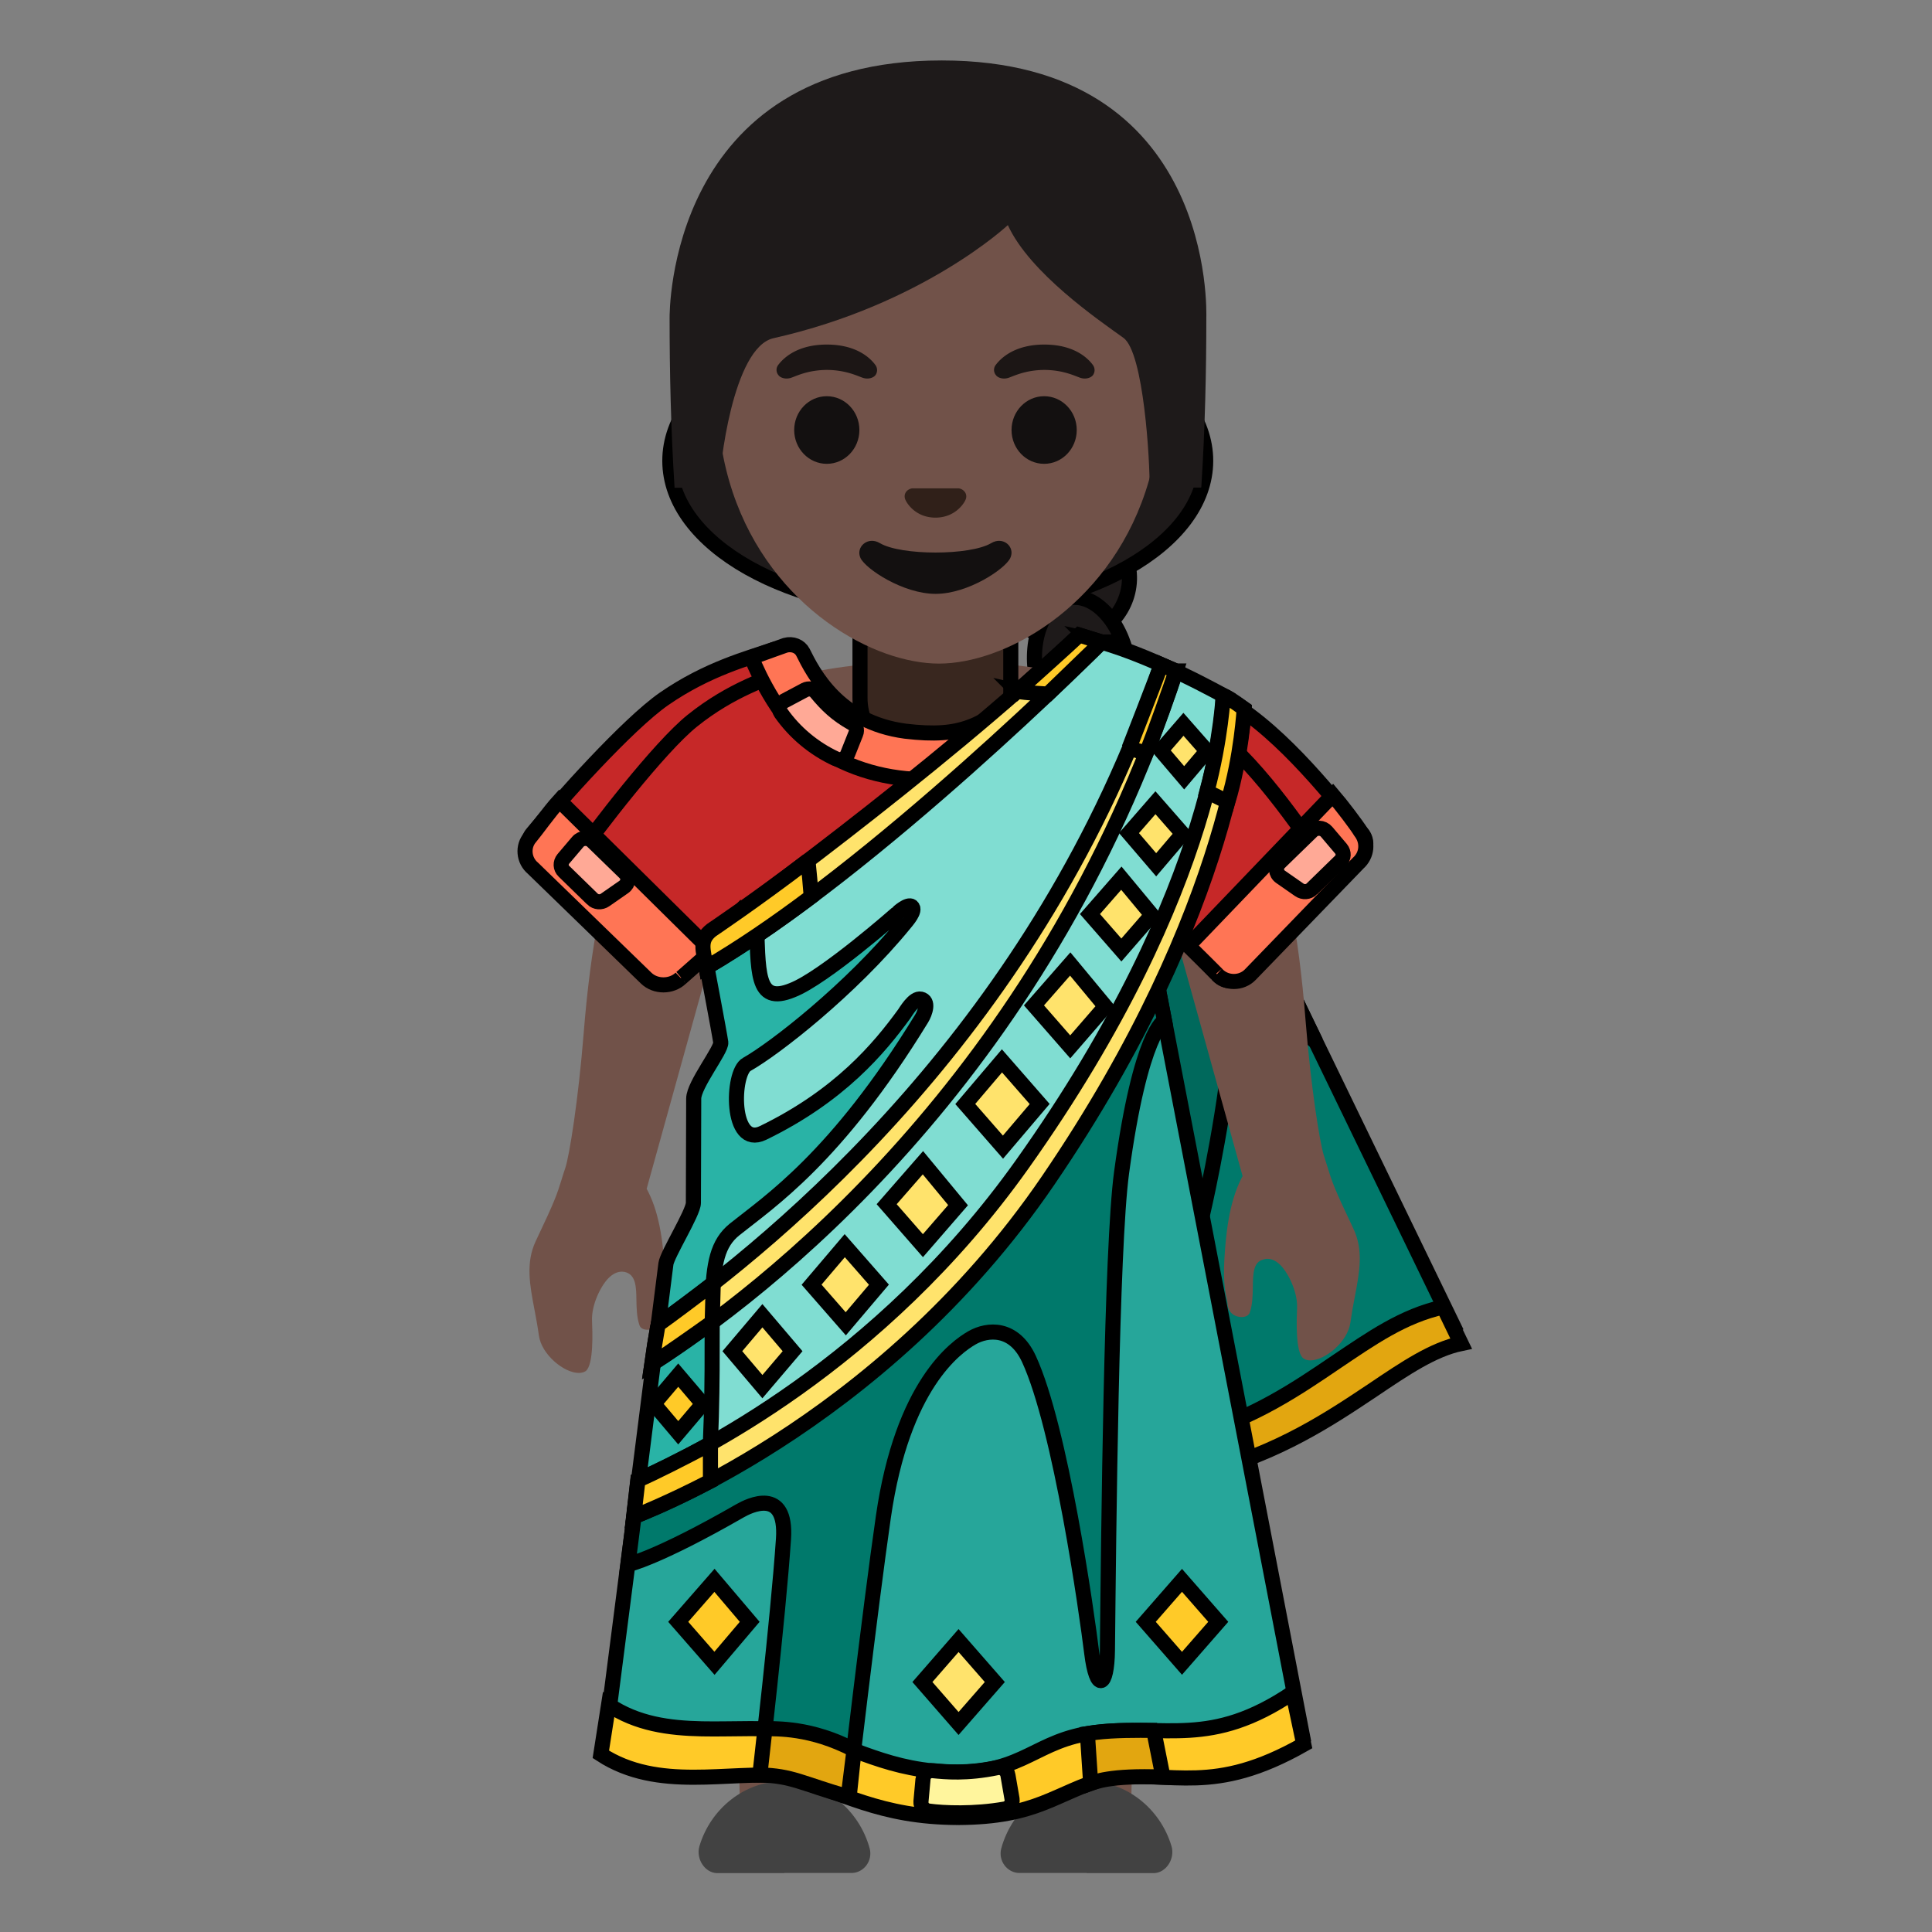 <svg version="1.1" id="Layer_1" xmlns="http://www.w3.org/2000/svg" xmlns:xlink="http://www.w3.org/1999/xlink" x="0px" y="0px"
	 viewBox="0 0 128 128" style="enable-background:new 0 0 128 128;" xml:space="preserve">
 <rect x="0" y="0" width="128" height="128" fill="#808080" stroke="none"/>
 <g>
  <title>Layer 1</title>
  <g transform="rotate(80 70.346 36.186)" id="svg_2" stroke="null" fill="#543930">
   <ellipse id="svg_3" ry="6.729" rx="7.009" cy="36.186" cx="64.365" fill="#1e1a1a"/>
   <ellipse id="svg_4" ry="4.206" rx="4.112" cy="36.279" cx="72.495" fill="#1e1a1a"/>
   <ellipse id="svg_5" ry="3.084" rx="4.766" cy="36.279" cx="78.57" fill="#1e1a1a"/>
  </g>
  <ellipse id="svg_6" ry="10.015" rx="17.751" cy="30.529" cx="62.129" fill="#1e1a1a" stroke="null"/>
  <path id="svg_7" d="m38.343,90.96c-0.99,0 -2.47,-1.23 -2.64,-2.48c-0.08,-0.59 -0.19,-1.16 -0.29,-1.7c-0.32,-1.67 -0.59,-3.12 0.08,-4.55c1.28,-2.69 1.41,-3.1 1.71,-4.07c0.07,-0.22 0.14,-0.47 0.25,-0.78c0.27,-0.81 0.86,-4.47 1.22,-8.96c0.46,-5.76 1.31,-10.11 2.67,-13.69c0.85,-2.24 2.37,-3.37 4.51,-3.37c1.86,0 3.7,0.85 4.45,1.24l-2.1,6.85l-5.36,19.31l0.1,0.19c0.81,1.61 1.01,3.62 1.11,5.38c0.07,1.47 -0.08,2.19 -0.16,2.54c-0.03,0.15 -0.05,0.25 -0.05,0.33c-0.03,0.62 -0.51,0.9 -0.94,0.9c-0.28,0 -0.48,-0.11 -0.54,-0.31c-0.18,-0.52 -0.19,-1.15 -0.2,-1.7c-0.01,-0.81 -0.03,-1.65 -0.77,-1.82l-0.18,-0.02c-0.33,0 -0.62,0.15 -0.91,0.44c-0.55,0.57 -1.12,1.81 -1.08,2.8c0.03,0.73 0.12,2.94 -0.42,3.35c-0.12,0.08 -0.28,0.12 -0.46,0.12z" fill="#715249"/>
  <path id="svg_8" d="m68.697,121.405l-5.15,-35.06c-0.15,-0.76 -0.81,-1.27 -1.56,-1.27s-1.41,0.51 -1.55,1.22l-5.17,35.11l-6.2,0.24l-1.03,-46.03l27.88,0l-1.02,46.03l-6.2,-0.24z" fill="#715249"/>
  <path id="svg_9" d="m71.997,124.1l4.45,0c0.82,-0.02 1.41,-0.96 1.17,-1.78c-0.74,-2.49 -2.99,-4.32 -5.62,-4.32c-2.68,0 -4.96,1.9 -5.66,4.46c-0.22,0.82 0.39,1.63 1.21,1.63l4.45,0l0,0.01zm-20.04,0l-4.45,0c-0.82,-0.02 -1.41,-0.96 -1.17,-1.78c0.74,-2.49 2.99,-4.32 5.62,-4.32c2.68,0 4.96,1.9 5.66,4.46c0.22,0.82 -0.39,1.63 -1.21,1.63l-4.45,0l0,0.01z" fill="#424242"/>
  <path id="svg_10" d="m71.647,44.865c-2.41,-0.64 -5.58,-1.06 -9.54,-1.06l-0.16,0c-3.96,0 -7.18,0.42 -9.57,1.06c-7.55,2.01 -9.46,6.56 -11.71,12.65l7.37,3.2l0,17.28l28,0l0,-17.28l7.28,-3.2c-2.25,-6.09 -4.12,-10.64 -11.67,-12.65z" fill="#715249"/>
  <path stroke="null" id="svg_11" d="m61.977,40.95l-5,0l0,5.3c0,2.4 2.03,4.34 4.54,4.34l0.91,0c2.51,0 4.54,-1.94 4.54,-4.34l0,-5.3l-4.99,0z" fill="#39271f"/>
  <path id="svg_12" d="m62.211,8.385c7.63,0 14.69,5.67 14.69,17.7c0,9.66 -5.98,15.38 -11.19,17.22c-1.24,0.44 -2.44,0.66 -3.5,0.66s-2.25,-0.22 -3.48,-0.65c-5.21,-1.84 -11.21,-7.55 -11.21,-17.23c0,-12.03 7.07,-17.7 14.69,-17.7z" fill="#715249"/>
  <path id="svg_13" d="m62.392,4.005c-18.18,0 -18.03,16.81 -18.03,17.08c0,3.44 0.08,7.33 0.33,11.23l2.98,-0.01c-0.03,-1.29 0.88,-9.3 3.58,-9.9c9.91,-2.23 15.52,-7.49 15.52,-7.49c1.46,3.18 6.02,6.29 7.66,7.47c1.35,0.97 1.76,8.22 1.73,9.92l3.42,0c0,-0.02 0.01,-0.05 0.01,-0.07c0.25,-3.88 0.33,-7.74 0.33,-11.16c0,-0.26 0.65,-17.07 -17.53,-17.07z" fill="#1e1a1a"/>
  <path id="svg_14" d="m65.667,35.985c-1.4,0.83 -5.97,0.83 -7.37,0c-0.8,-0.48 -1.62,0.25 -1.29,0.98c0.33,0.72 2.82,2.38 4.98,2.38c2.16,0 4.62,-1.66 4.95,-2.38c0.34,-0.73 -0.47,-1.46 -1.27,-0.98z" fill="#131010"/>
  <path id="svg_15" d="m63.667,32.395a0.737,0.737 0 0 0 -0.14,-0.04l-3.1,0c-0.05,0.01 -0.1,0.02 -0.14,0.04c-0.28,0.11 -0.44,0.4 -0.3,0.72s0.75,1.18 1.99,1.18s1.86,-0.87 1.99,-1.18c0.14,-0.31 -0.02,-0.6 -0.3,-0.72z" fill="#302019"/>
  <g id="svg_16" fill="#53362c">
   <ellipse fill="#131010" id="svg_17" cx="54.777" cy="28.49" rx="2.16" ry="2.24"/>
   <ellipse fill="#131010" id="svg_18" cx="69.177" cy="28.49" rx="2.16" ry="2.24"/>
  </g>
  <path id="svg_19" d="m65.977,24.168c0.41,-0.54 1.36,-1.34 3.21,-1.34s2.8,0.79 3.21,1.34c0.18,0.24 0.14,0.52 0.01,0.69c-0.12,0.16 -0.46,0.3 -0.84,0.17c-0.38,-0.13 -1.13,-0.51 -2.37,-0.52c-1.25,0.01 -1.99,0.39 -2.37,0.52c-0.38,0.13 -0.73,-0.01 -0.84,-0.17a0.54,0.54 0 0 1 -0.01,-0.69zm-14.41,0c0.41,-0.54 1.36,-1.34 3.21,-1.34s2.8,0.79 3.21,1.34c0.18,0.24 0.14,0.52 0.01,0.69c-0.12,0.16 -0.46,0.3 -0.84,0.17c-0.38,-0.13 -1.13,-0.51 -2.37,-0.52c-1.25,0.01 -1.99,0.39 -2.37,0.52c-0.38,0.13 -0.73,-0.01 -0.84,-0.17a0.54,0.54 0 0 1 -0.01,-0.69z" fill="#1c1615"/>
  <path id="svg_52" fill="#C62828" d="m90.218,55.193c-1.711,-2.095 -5.16,-6.56 -8.733,-8.675c-4.318,-2.487 -8.958,-4.014 -8.958,-4.014s-3.449,5.568 -8.568,6.475s-9.123,-2.03 -10.081,-3.27c-1.027,-1.436 -1.574,-3.009 -2.607,-2.683c-1.711,0.587 -4.387,1.279 -7.268,3.27c-2.416,1.671 -7.001,6.808 -8.712,8.897c-0.411,0.457 -0.342,1.175 0.137,1.567l5.831,5.561c0.479,0.457 1.3,0.457 1.786,0l4.181,-3.792l0.684,2.813c0.821,3.27 1.095,4.706 1.027,6.149c0,0.059 27.635,0.059 27.635,0c-0.068,-1.436 0.205,-2.879 1.027,-6.149l0.684,-2.813l4.181,3.792c0.479,0.457 1.3,0.457 1.786,0l5.831,-5.561c0.479,-0.385 0.547,-1.11 0.137,-1.567l-0,0l0,0z" stroke="null"/>
  <path id="svg_2" fill="#00796B" d="m79.932,54.083l-7.323,6.671l6.851,36.194c5.797,-1.952 9.759,-5.607 12.941,-7.493c1.848,-1.097 3.853,-1.691 3.853,-1.691l-16.322,-33.681l0,0l-0,0z" stroke="null"/>
  <path id="svg_3" fill="#00695C" d="m82.396,59.129l4.777,9.895c0,0 -5.085,-4.399 -5.687,0.946c-0.595,5.346 -1.841,10.6 -1.841,10.6l-6.248,-22.545l8.999,1.103l0,0z" stroke="null"/>
  <path id="svg_26" d="m86.805,90.13c-0.18,0 -0.34,-0.05 -0.46,-0.14c-0.53,-0.4 -0.44,-2.61 -0.41,-3.34c0.04,-1 -0.53,-2.23 -1.08,-2.81c-0.28,-0.29 -0.58,-0.44 -0.88,-0.44l-0.04,0l-0.11,0.01l-0.13,0.04c-0.67,0.15 -0.68,0.98 -0.69,1.79c-0.01,0.56 -0.02,1.18 -0.2,1.71c-0.1,0.3 -0.47,0.31 -0.54,0.31c-0.44,0 -0.92,-0.28 -0.94,-0.9c0,-0.08 -0.02,-0.18 -0.06,-0.33c-0.07,-0.35 -0.23,-1.07 -0.15,-2.54c0.1,-1.76 0.31,-3.77 1.11,-5.38l0.1,-0.19l-5.36,-19.3l-2.1,-6.87c0.76,-0.4 2.6,-1.25 4.45,-1.25c2.15,0 3.66,1.14 4.5,3.38c1.38,3.6 2.23,7.95 2.68,13.7c0.35,4.42 0.94,8.1 1.21,8.96c0.08,0.25 0.24,0.76 0.24,0.76c0.31,1.01 0.43,1.39 1.72,4.1c0.68,1.43 0.41,2.87 0.09,4.54c-0.11,0.56 -0.21,1.12 -0.29,1.7c-0.19,1.27 -1.67,2.49 -2.66,2.49z" fill="#715249"/>
  <path id="svg_4" fill="#E2A610" d="m95.632,86.589c-2.676,0.587 -4.797,2.095 -7.131,3.662c-2.601,1.769 -5.413,3.668 -9.307,4.798l0.513,2.533c5.003,-1.292 8.459,-3.623 11.265,-5.496c2.128,-1.436 3.976,-2.683 5.831,-3.074l-1.17,-2.422l-0,0z" stroke="null"/>
  <path id="svg_5" fill="#C62828" d="m87.721,57.119c-1.55,-2.205 -4.674,-6.904 -7.91,-9.129c-3.912,-2.617 -8.114,-4.225 -8.114,-4.225s-3.124,5.86 -7.761,6.814s-8.263,-2.136 -9.131,-3.442c-0.93,-1.511 -1.426,-3.167 -2.362,-2.823c-1.55,0.618 -3.974,1.346 -6.583,3.442c-2.188,1.759 -6.342,7.165 -7.891,9.363c-0.372,0.481 -0.31,1.236 0.124,1.649l5.282,5.853c0.434,0.481 1.178,0.481 1.618,0l3.788,-3.991l0.62,2.961c0.744,3.442 0.992,4.953 0.93,6.471c0,0.062 25.032,0.062 25.032,0c-0.062,-1.511 0.186,-3.029 0.93,-6.471l0.62,-2.961l3.788,3.991c0.434,0.481 1.178,0.481 1.618,0l5.282,-5.853c0.434,-0.405 0.496,-1.168 0.124,-1.649l-0,0l0,0l0,-0z" stroke="null"/>
  <path id="svg_6" fill="#26A69A" d="m42.148,99.343l-2.128,16.547c4.387,2.683 9.602,0.783 12.551,1.436c2.95,0.653 5.831,2.683 10.97,2.683s6.584,-2.03 9.533,-2.683c2.95,-0.653 6.994,1.305 13.236,-2.226l-9.602,-49.77c0.034,-0.065 -6.105,11.703 -14.981,20.45c-8.411,8.283 -19.58,13.564 -19.58,13.564l-0,-0z" stroke="null"/>
  <path id="svg_7" fill="#00796B" d="m49.04,100.087c0.561,-0.32 3.1,-1.606 2.868,1.873c-0.37,5.418 -1.567,15.587 -1.567,15.587s1.341,-0.013 2.224,0.281c0.992,0.333 3.627,1.214 3.627,1.214s1.444,-12.382 2.334,-18.551c1.266,-8.753 4.804,-11.24 5.865,-11.854c1.054,-0.607 2.792,-0.731 3.778,1.397c2.108,4.563 3.839,16.86 4.161,19.49c0.322,2.63 1.013,2.271 1.04,-0.176c0.082,-7.931 0.26,-26.657 0.938,-31.664c1.266,-9.36 2.84,-10.065 2.84,-10.065l-0.445,-2.291c0.014,-0.026 0.589,-0.033 -0.89,-0.033c-2.382,4.784 -7.508,13.87 -15.268,21.285c-11.771,11.253 -18.396,12.761 -18.396,12.761l-0.547,4.315c0,0 1.909,-0.392 7.439,-3.57l0,0z" stroke="null"/>
  <path id="svg_8" fill="#FFCA28" d="m63.466,120.414c-5.235,-0.02 -7.617,-1.691 -11.45,-2.748c-3.757,-0.359 -8.39,1.051 -12.209,-1.436l0.513,-3.283c3.764,2.533 8.534,1.123 12.51,1.775c3.702,0.933 6.057,2.683 10.56,2.683c4.455,0.033 5.249,-2.134 9.123,-2.617c4.75,-0.587 7.651,1.057 13.14,-2.644l0.725,3.427c-6.036,3.427 -8.589,1.743 -13.044,2.219c-3.47,0.999 -4.558,2.604 -9.869,2.624l0,0l-0,0z" stroke="null"/>
  <path id="svg_9" fill="#FF7555" d="m59.983,48.443c-4.455,-0.587 -6.105,-3.858 -6.789,-5.235c-0.205,-0.392 -0.684,-0.587 -1.163,-0.457l-2.245,0.803c0,0 1.355,3.518 3.477,5.281c4.181,3.531 10.355,3.466 14.057,1.305l0.547,-4.184c-2.943,2.095 -4.045,2.944 -7.884,2.487l0,-0z" stroke="null"/>
  <path id="svg_10" fill="#80DDD2" d="m72.069,42.321c-8.746,8.623 -25.37,21.024 -25.37,21.024l1.321,5.646l-1.745,3.492l0.041,7.506l-1.882,3.903l-2.286,15.45c0,0 17.075,-7.415 26.382,-21.605c10.136,-15.15 11.189,-22.591 12.777,-31.52c0,0 -5.413,-3.074 -9.239,-3.897l0,0l0,-0z" stroke="null"/>
  <path id="svg_11" fill="#29B3A6" d="m46.699,63.345c0,0 0.992,5.241 1.054,5.718s-1.793,2.813 -1.793,3.721c0,0.907 -0.021,6.273 -0.021,6.912c0,0.64 -1.738,3.407 -1.82,4.034c-0.082,0.62 -1.978,15.62 -1.978,15.62s2.211,-0.313 4.825,-1.762c0.63,-10.77 -0.568,-14.308 1.704,-16.135c2.272,-1.821 6.734,-4.739 12.38,-13.955c0.24,-0.385 0.52,-1.181 -0.041,-1.305c-0.465,-0.104 -1.006,0.855 -1.109,0.992c-1.642,2.252 -4.25,5.398 -9.342,7.872c-2.19,1.064 -2.087,-4.014 -1.074,-4.543c1.841,-1.038 6.885,-4.961 10.45,-9.327c0.123,-0.157 0.766,-0.862 0.479,-1.123c-0.26,-0.228 -0.972,0.437 -0.972,0.444c0,0 -4.838,4.269 -6.946,5.091c-2.491,1.025 -2.224,-1.286 -2.395,-4.83c-2.607,2.01 -3.401,2.578 -3.401,2.578l-0,-0l0,-0z" stroke="null"/>
  <g id="svg_12" stroke="null">
   <polygon id="svg_13" fill="#FFE36C" points="50.511,91.869 48.52,89.52 50.511,87.17 52.51,89.52 " stroke="null"/>
  </g>
  <polygon id="svg_14" fill="#FFCA28" points="44.934,94.924 43.318,93.012 44.934,91.106 46.556,93.012 " stroke="null"/>
  <g id="svg_15" stroke="null">
   <polygon id="svg_16" fill="#FFE36C" points="61.146,82.529 58.744,79.781 61.146,77.033 63.473,79.846 " stroke="null"/>
  </g>
  <g id="svg_17" stroke="null">
   <polygon id="svg_18" fill="#FFE36C" points="70.905,69.357 68.503,66.609 70.905,63.867 73.232,66.674 " stroke="null"/>
  </g>
  <g id="svg_19" stroke="null">
   <polygon id="svg_20" fill="#FFE36C" points="74.293,62.94 72.213,60.558 74.293,58.182 76.312,60.617 " stroke="null"/>
  </g>
  <g id="svg_21" stroke="null">
   <polygon id="svg_22" fill="#FFE36C" points="56.034,87.705 53.769,85.114 55.966,82.529 58.231,85.114 " stroke="null"/>
  </g>
  <polygon id="svg_23" fill="#FFCA28" points="47.336,110.198 44.934,107.45 47.336,104.702 49.669,107.45 " stroke="null"/>
  <polygon id="svg_24" fill="#FFCA28" points="78.31,110.198 75.908,107.45 78.31,104.702 80.712,107.45 " stroke="null"/>
  <polygon id="svg_26" fill="#FFE36C" points="63.507,114.186 61.112,111.438 63.507,108.69 65.909,111.438 " stroke="null"/>
  <path id="svg_27" fill="#FF7555" d="m47.141,63.007l-10.082,-9.964c-0.678,0.743 -1.567,2 -1.928,2.427c-0.528,0.598 -0.44,1.538 0.176,2.051l7.502,7.281c0.616,0.598 1.673,0.598 2.298,0c-0.088,0.085 2.034,-1.795 2.034,-1.795l-0,-0l-0,-0z" stroke="null"/>
  <path id="svg_28" fill="#FF7555" d="m78.728,62.655l9.576,-9.983c0.57,0.667 1.568,1.976 1.845,2.435c0.528,0.685 0.419,1.56 -0.168,2.08l-7.144,7.384c-0.587,0.607 -1.593,0.607 -2.189,0c0.101,0.078 -1.92,-1.915 -1.92,-1.915l0,0l0,-0z" stroke="null"/>
  <path id="svg_29" fill="#FFA996" d="m55.377,50.271c-1.471,-0.685 -2.731,-1.743 -3.641,-3.042c-0.185,-0.268 -0.082,-0.627 0.212,-0.783l1.376,-0.731c0.246,-0.131 0.568,-0.078 0.739,0.137c0.712,0.868 1.362,1.482 2.395,2.063c0.253,0.137 0.349,0.437 0.24,0.692l-0.547,1.371c-0.116,0.294 -0.479,0.437 -0.773,0.294l0,0l0,-0z" stroke="null"/>
  <path id="svg_30" fill="#FFA996" d="m39.246,59.559l-1.882,-1.834c-0.233,-0.222 -0.246,-0.574 -0.041,-0.822l0.958,-1.129c0.246,-0.287 0.698,-0.307 0.965,-0.046l2.163,2.102c0.274,0.268 0.24,0.711 -0.082,0.933l-1.239,0.862c-0.26,0.183 -0.616,0.157 -0.842,-0.065l-0,0z" stroke="null"/>
  <g id="svg_31" stroke="null">
   <polygon id="svg_32" fill="#FFE36C" points="76.599,57.294 74.799,55.193 76.551,53.182 78.351,55.238 " stroke="null"/>
  </g>
  <g id="svg_33" stroke="null">
   <polygon id="svg_34" fill="#FFE36C" points="78.454,51.531 76.907,49.716 78.406,47.987 79.96,49.755 " stroke="null"/>
  </g>
  <g id="svg_35" stroke="null">
   <polygon id="svg_36" fill="#FFE36C" points="66.45,76.002 63.952,73.143 66.382,70.284 68.88,73.143 " stroke="null"/>
  </g>
  <path id="svg_37" fill="#FFF59D" d="m61.153,117.854l-0.137,1.508c-0.021,0.307 0.198,0.581 0.52,0.627c0.972,0.137 3.018,0.222 5.037,-0.137c0.315,-0.059 0.527,-0.352 0.479,-0.659l-0.274,-1.58c-0.048,-0.326 -0.37,-0.574 -0.705,-0.503c-2.039,0.424 -3.456,0.281 -4.25,0.202c-0.349,-0.039 -0.65,0.209 -0.671,0.542l-0,0l0,-0z" stroke="null"/>
  <path id="svg_38" fill="#FFA996" d="m86.92,58.887l1.882,-1.834c0.233,-0.222 0.246,-0.574 0.041,-0.822l-0.958,-1.129c-0.246,-0.287 -0.698,-0.307 -0.965,-0.046l-2.163,2.102c-0.274,0.268 -0.24,0.711 0.082,0.933l1.239,0.862c0.26,0.183 0.616,0.157 0.842,-0.065l0,0z" stroke="null"/>
  <path id="svg_39" fill="#FFE36C" d="m72.993,42.536l-1.492,-0.463c-9.67,9.145 -23.98,19.412 -23.98,19.412c-0.842,0.672 -0.931,1.443 -0.732,2.617c11.128,-6.455 26.205,-21.566 26.205,-21.566l0,0z" stroke="null"/>
  <path id="svg_40" fill="#FFE36C" d="m81.041,46.178c0,0 -0.116,12.402 -13.338,30.991c-9.451,13.283 -21.763,19.275 -25.445,20.887c-0.096,0.842 -0.205,1.749 -0.281,2.428c0,0 16.247,-5.829 27.471,-22.284c12.414,-18.198 12.976,-31.24 12.976,-31.24c-0.739,-0.496 -1.006,-0.646 -1.382,-0.783l-0,-0l0,-0z" stroke="null"/>
  <path id="svg_41" fill="#FFE36C" d="m77.913,44.455l-0.985,-0.418c-8.021,23.851 -25.329,38.054 -33.315,43.707c-0.021,0.085 -0.034,0.163 -0.055,0.248c-0.116,0.633 -0.246,1.462 -0.376,2.382c7.193,-4.595 25.828,-18.707 34.732,-45.919l-0,-0l0,-0z" stroke="null"/>
  <path id="svg_42" fill="#FFCA28" d="m53.529,57.014c-3.559,2.709 -6.392,4.608 -6.392,4.608c-0.842,0.672 -0.547,1.305 -0.349,2.48c2.211,-1.286 4.585,-2.911 6.96,-4.693c-0.062,-0.803 -0.144,-1.664 -0.219,-2.396l0,0z" stroke="null"/>
  <path id="svg_43" fill="#FFCA28" d="m47.069,95.649c-1.773,0.966 -3.901,2.017 -4.804,2.415c-0.096,0.842 -0.205,1.749 -0.281,2.428c0,0 2.327,-0.927 5.085,-2.363l0,-2.48l-0,0l0,0z" stroke="null"/>
  <path id="svg_44" fill="#FFCA28" d="m43.613,87.744c-0.021,0.085 -0.034,0.163 -0.055,0.248c-0.116,0.633 -0.246,1.462 -0.376,2.382c0.849,-0.542 2.874,-1.965 4.004,-2.774l0.068,-2.578c-0.979,0.757 -2.833,2.147 -3.641,2.722l0,0z" stroke="null"/>
  <path id="svg_45" fill="#FFCA28" d="m67.395,45.793c0.506,0.117 2.033,0.189 2.033,0.189c1.143,-1.103 3.566,-3.446 3.566,-3.446l-1.492,-0.463c-0.63,0.601 -3.436,3.12 -4.106,3.721z" stroke="null"/>
  <path id="svg_46" fill="#FFCA28" d="m74.799,49.579l1.143,0.313c0.411,-0.927 1.725,-4.687 1.971,-5.431l-0.985,-0.424c-0.24,0.711 -2.128,5.542 -2.128,5.542l0,0z" stroke="null"/>
  <path id="svg_47" fill="#FFCA28" d="m79.96,52.445l1.389,0.685c0.903,-3.009 1.081,-6.168 1.081,-6.168s-0.903,-0.685 -1.389,-0.894c0,0 -0.151,2.898 -1.081,6.377z" stroke="null"/>
  <path id="svg_48" fill="#E2A610" d="m56.582,115.929c-2.861,-1.495 -5.14,-1.384 -5.899,-1.403c-0.205,1.808 -0.342,3.068 -0.342,3.068c2.142,0.052 2.751,0.555 5.851,1.449c0,-0.007 0.157,-1.234 0.39,-3.114l0,0z" stroke="null"/>
  <path stroke="null" id="svg_49" fill="#E2A610" d="m76.435,114.643c-1.054,-0.013 -2.621,-0.02 -3.839,0.131c-0.048,0.007 -0.506,0.078 -0.554,0.085l0.219,3.303c0.212,-0.072 1.218,-0.568 4.791,-0.424l-0.616,-3.094l-0,0l0,0z"/>
 </g></svg>
